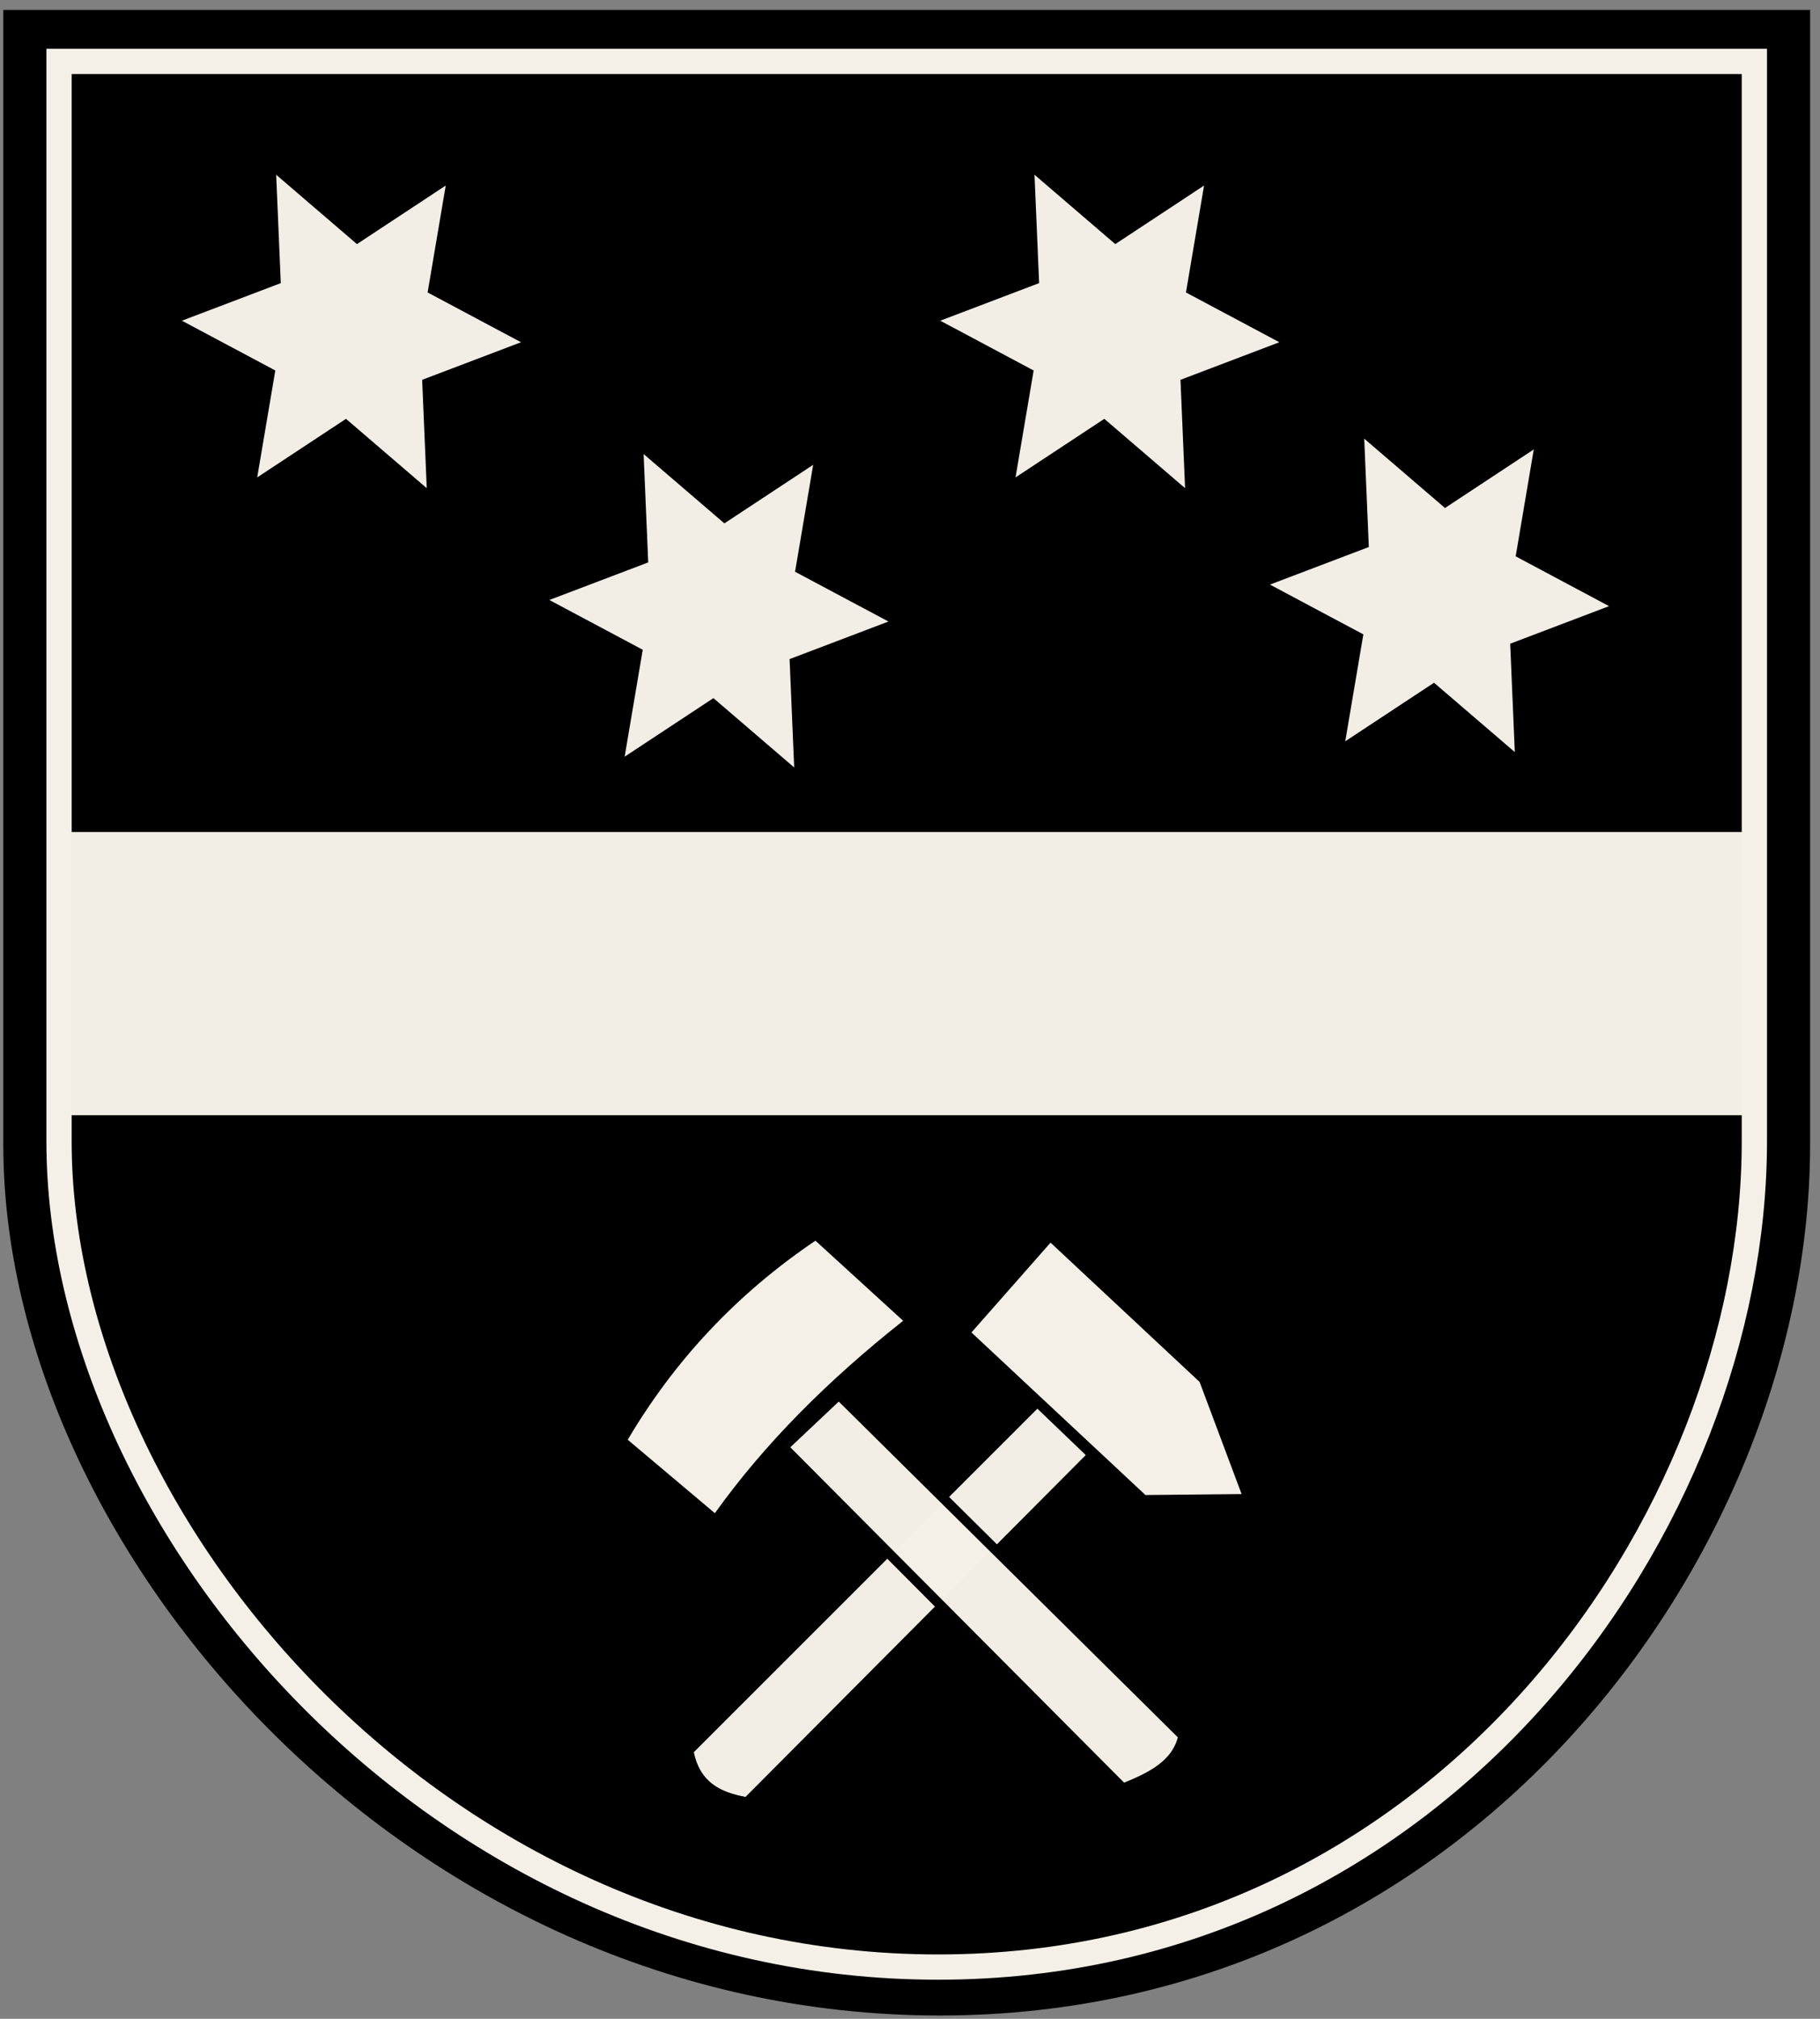 <!-- Created with Inkscape (http://www.inkscape.org/) -->
<svg xmlns:rdf="http://www.w3.org/1999/02/22-rdf-syntax-ns#" xmlns="http://www.w3.org/2000/svg" height="612" width="552" version="1.1" xmlns:cc="http://creativecommons.org/ns#" xmlns:dc="http://purl.org/dc/elements/1.1/">
 <rect width="100%" height="100%" fill="#808080" stroke="none"/>

 <g transform="translate(0,-440.362)">
  <g transform="translate(-35,315)">
   <path stroke-linejoin="miter" d="m40,132.36,540,0,0,340c0,120-100,260-260,260s-280-140-280-260z" stroke="#000" stroke-linecap="butt" stroke-miterlimit="4" stroke-dasharray="none" stroke-width="8" fill="#000"/>
   <path opacity="0.99" d="m150,216.65-34.727-19.516-29.098,27.206-0.462-39.832-38.11-11.596,34.265-20.316-9.012-38.802,34.727,19.516,29.098-27.206,0.462,39.832,38.11,11.596-34.265,20.316z" transform="matrix(0.788,0.149,-0.147,0.812,78.08,75.084)" fill="#f4f0e8"/>
   <path opacity="0.99" d="m150,216.65-34.727-19.516-29.098,27.206-0.462-39.832-38.11-11.596,34.265-20.316-9.012-38.802,34.727,19.516,29.098-27.206,0.462,39.832,38.11,11.596-34.265,20.316z" transform="matrix(0.788,0.149,-0.147,0.812,308.08,75.084)" fill="#f4f0e8"/>
   <path opacity="0.99" d="m150,216.65-34.727-19.516-29.098,27.206-0.462-39.832-38.11-11.596,34.265-20.316-9.012-38.802,34.727,19.516,29.098-27.206,0.462,39.832,38.11,11.596-34.265,20.316z" transform="matrix(0.788,0.149,-0.147,0.812,189.523,159.749)" fill="#f4f0e8"/>
   <path opacity="0.99" d="m150,216.65-34.727-19.516-29.098,27.206-0.462-39.832-38.11-11.596,34.265-20.316-9.012-38.802,34.727,19.516,29.098-27.206,0.462,39.832,38.11,11.596-34.265,20.316z" transform="matrix(0.788,0.149,-0.147,0.812,408.08,155.084)" fill="#f4f0e8"/>
   <g transform="translate(12.408,11.218)" fill="#f4f0e8">
    <path opacity="0.99" d="m-642.96,190.06,20.372-1.045,0.36,147.21c-8.053,5.841-14.548,3.717-20.732,0z" transform="matrix(-0.756,-0.654,-0.706,0.709,0,0)"/>
    <path opacity="0.99" d="m-206.34,589.42,23.236-0.993,1.076,146.9c-7.491,5.358-15.865,2.997-24.312,0z" transform="matrix(0.756,-0.654,0.706,0.709,0,0)" stroke="#000" stroke-miterlimit="4" stroke-width="3.004"/>
    <path d="m212.98,550.6c14.04-23.755,32.792-44.038,56.934-60.347l26.602,24.286c-22.553,17.84-41.944,37.12-57.107,58.326z"/>
    <path d="m317.23,518.08,23.99-27.23,45.209,42.23,12.735,33.99l-29.16,0.29z"/>
   </g>
   <rect opacity="0.99" height="85.863" width="508.12" y="377.58" x="56.049" fill="#f4f0e8"/>
   <path stroke-linejoin="miter" d="m52.903,143.98,514.19,0,0,327.36c0,115.54-95.221,250.34-247.57,250.34s-266.62-134.8-266.62-250.34z" stroke="#f4f0e8" stroke-linecap="butt" stroke-miterlimit="4" stroke-dasharray="none" stroke-width="7.66" fill="none"/>
  </g>
 </g>
</svg>
